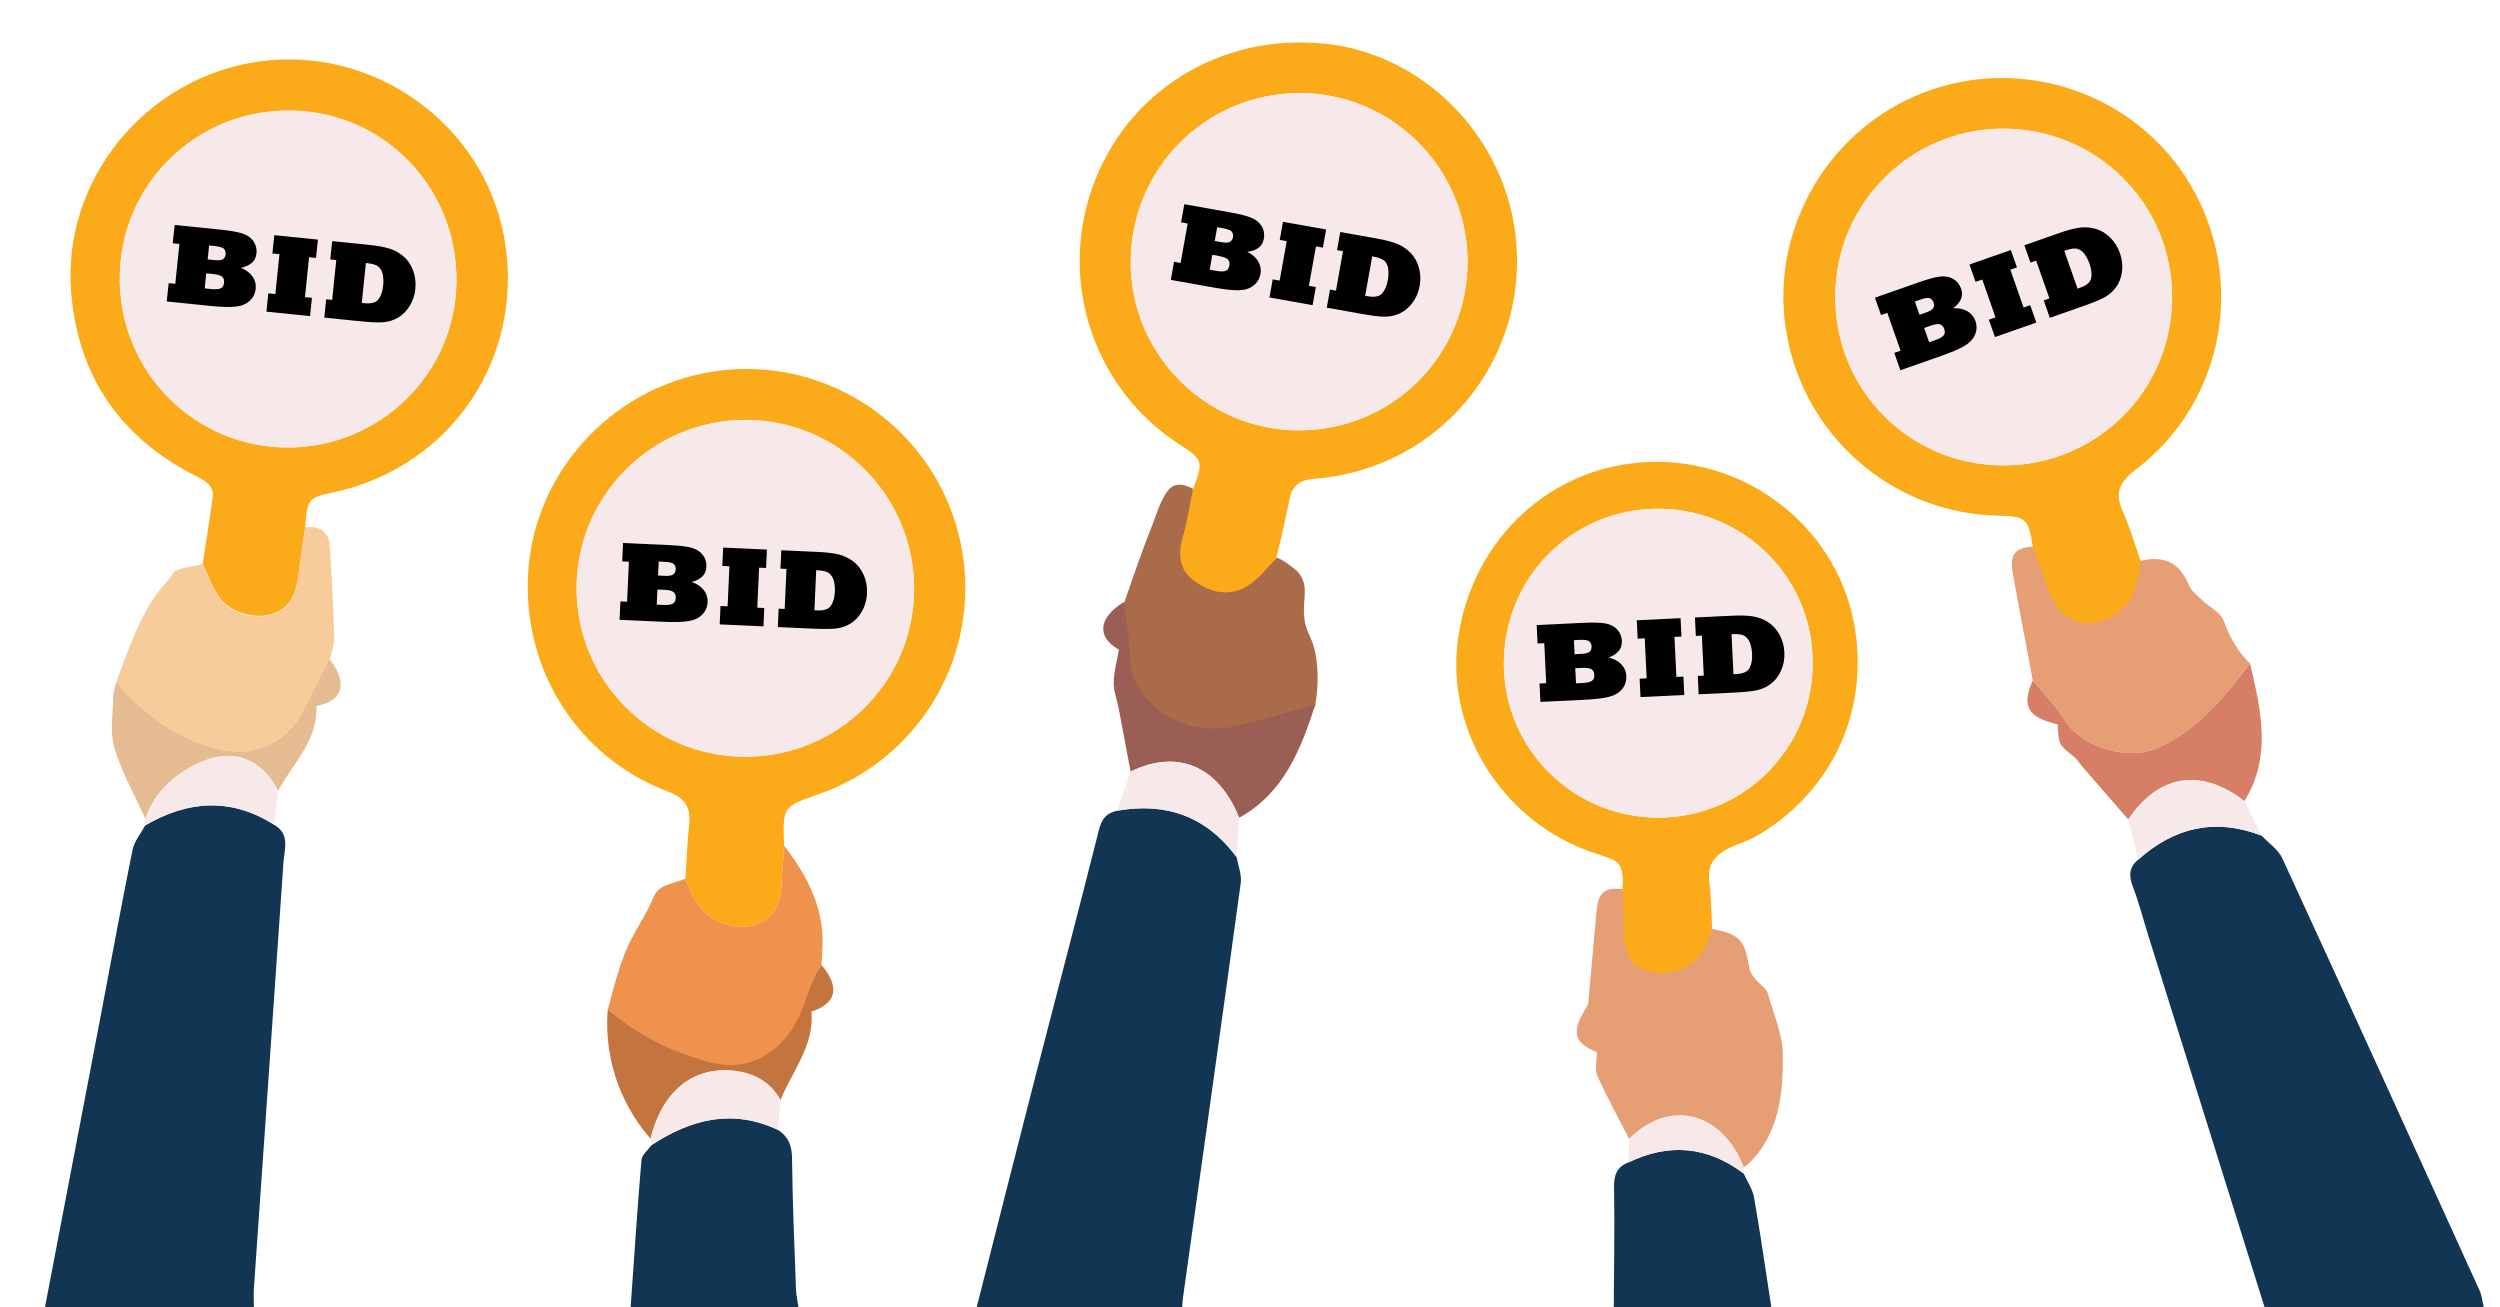 <?xml version="1.0" encoding="utf-8"?>
<!-- Generator: Adobe Illustrator 25.2.1, SVG Export Plug-In . SVG Version: 6.00 Build 0)  -->
<svg version="1.1" xmlns="http://www.w3.org/2000/svg" xmlns:xlink="http://www.w3.org/1999/xlink" x="0px" y="0px"
	 viewBox="0 0 635.07 332.1" style="enable-background:new 0 0 635.07 332.1;" xml:space="preserve">
<style type="text/css">
	.st0{fill:#FFFFFF;}
	.st1{fill:#FBAA19;}
	.st2{fill:#2D439C;}
	.st3{fill:#025ACE;}
	.st4{fill:#2EB7ED;}
	.st5{fill:#A2D9EA;}
	.st6{fill:#133554;}
	.st7{fill:#D67F66;}
	.st8{fill:#E69E74;}
	.st9{fill:#F7E9E9;}
	.st10{fill:#262526;}
	.st11{fill:#023266;}
	.st12{fill:#EFA26F;}
	.st13{fill:#F99746;}
	.st14{fill:#FFB27D;}
	.st15{fill:#D38254;}
	.st16{fill:#FFC197;}
	.st17{fill:#2B478B;}
	.st18{fill:#C0D8FB;}
	.st19{fill:#CBE1FD;}
	.st20{fill:#FFD3B6;}
	.st21{fill:#ED7D2B;}
	.st22{fill:#F3F8FF;}
	.st23{fill:#29A6CC;}
	.st24{fill:#F2F7FC;}
	.st25{fill:none;stroke:#C0D8FB;stroke-width:0.919;stroke-miterlimit:10;}
	.st26{fill:none;stroke:#000000;stroke-width:1.107;stroke-miterlimit:10;}
	.st27{opacity:0.05;}
	.st28{fill:#F4F4F4;}
	.st29{fill:#F8FAFB;}
	.st30{fill:#0F5493;}
	.st31{fill:#DDDDDD;}
	.st32{fill:none;stroke:#C0D8FB;stroke-width:1.373;stroke-miterlimit:10;}
	.st33{fill:none;stroke:#000000;stroke-width:1.518;stroke-miterlimit:10;}
	.st34{fill:#AAB1C7;}
	.st35{fill:#AA6B4B;}
	.st36{fill:#F7CC9A;}
	.st37{fill:#EF924D;}
	.st38{fill:#9B5E54;}
	.st39{fill:#E5BB91;}
	.st40{fill:#C4753F;}
</style>
<g id="Layer_1">
	<path class="st9" d="M297.23,159.9c11.95-5.8,22.26-1.42,27.59,11.73c-0.22,3.34-0.43,6.68-0.64,10.01
		c-7.66-10.33-17.89-14.02-30.41-11.78C294.92,166.55,296.07,163.23,297.23,159.9z"/>
	<path class="st9" d="M46.94,171.88c2.63-7.32,8.08-11.95,15-14.74c7.84-3.17,14.93-0.04,18.72,7.68c-0.34,2.86-0.67,5.72-1.01,8.57
		c-10.95-6.94-21.86-6.16-32.73,0.17C46.92,173.01,46.93,172.45,46.94,171.88z"/>
	<path class="st9" d="M175.29,253.18c2.84-11.75,10.45-18.2,20.65-17.32c5.28,0.46,9.65,2.65,12.35,7.48
		c-0.21,2.54-0.42,5.07-0.63,7.6c-11.51-5.45-22.04-2.76-32.11,3.83C175.47,254.25,175.38,253.71,175.29,253.18z"/>
	<path class="st6" d="M575.27,332.1c-9.85-31.48-19.7-62.96-29.54-94.44c-1.3-4.14-2.38-8.36-3.92-12.41
		c-1.05-2.76-1.02-4.95,1.35-6.87c9.24-8.28,19.63-10.62,31.36-6.1c1.79,1.91,4.23,3.53,5.27,5.79
		c16.81,36.52,33.45,73.12,50.08,109.73c0.6,1.33,0.74,2.87,1.09,4.31C612.4,332.1,593.84,332.1,575.27,332.1z"/>
	<path class="st6" d="M11.42,332.1c4.64-24.26,9.29-48.52,13.92-72.78c2.76-14.47,5.4-28.97,8.32-43.41
		c0.45-2.21,2.12-4.17,3.23-6.24c10.88-6.33,21.79-7.11,32.73-0.17c4.15,2.39,2.61,6.26,2.38,9.67
		c-2.47,36.07-5.01,72.13-7.51,108.19c-0.11,1.57,0,3.16,0,4.75C46.8,332.1,29.11,332.1,11.42,332.1z"/>
	<path class="st6" d="M248.1,332.1c4.98-19.59,9.92-39.2,14.95-58.77c5.36-20.84,10.87-41.65,16.11-62.52
		c0.7-2.79,1.92-4.29,4.57-4.85c12.53-2.24,22.76,1.45,30.41,11.78c0.38,2.18,1.33,4.44,1.05,6.53
		c-4.8,35.09-9.75,70.16-14.66,105.24c-0.12,0.86-0.15,1.73-0.22,2.59C282.9,332.1,265.5,332.1,248.1,332.1z"/>
	<path class="st6" d="M197.64,287.04c2.64,1.69,3.53,3.98,3.56,7.21c0.12,11.08,0.6,22.15,1,33.23c0.06,1.55,0.42,3.08,0.64,4.62
		c-14.21,0-28.42,0-42.64,0c0.88-12.48,1.69-24.97,2.75-37.44c0.11-1.32,1.68-2.53,2.57-3.78
		C175.6,284.28,186.13,281.59,197.64,287.04z"/>
	<path class="st6" d="M442.94,298.1c0.91,2.04,2.28,4,2.65,6.13c1.62,9.26,2.94,18.58,4.38,27.87c-13.34,0-26.68,0-40.03,0
		c0.05-10.11,0.25-20.23,0.07-30.33c-0.05-3.13,0.61-5.3,3.6-6.46C423.96,290.3,433.74,291.17,442.94,298.1z"/>
	<path class="st1" d="M51.5,143.17c0.85-5.57,1.75-11.13,2.51-16.71c0.45-3.3-2.05-4.39-4.44-5.62
		c-18.9-9.67-29.62-25.02-31.47-46.24C15.58,45.76,37.04,19.5,66.15,15.58c28.94-3.9,56.56,15.94,61.87,44.43
		c5.69,30.56-13.41,58.93-43.89,65.19c-5.69,1.17-6.1,1.7-6.6,8.73c-0.56,3.98-1.22,7.96-1.67,11.95c-0.66,5.84-2.8,9.04-7.04,10.16
		c-4.81,1.27-10.63-0.58-13.42-4.75C53.74,148.82,52.78,145.9,51.5,143.17z M30.42,70.58c-0.09,23.81,18.93,43.05,42.6,43.09
		c23.6,0.04,42.77-18.86,42.93-42.32c0.16-23.91-18.64-43.11-42.37-43.27C49.77,27.92,30.51,46.89,30.42,70.58z"/>
	<path class="st1" d="M174.13,223.21c0.3-4.6,0.42-9.23,0.94-13.81c0.51-4.47-1.15-6.72-5.46-8.35
		c-22.94-8.7-37.02-31.12-35.43-55.81c1.52-23.59,18.67-43.98,41.91-49.83c28.78-7.24,58.21,9.48,66.77,37.92
		c8.56,28.45-6.79,58.57-34.85,68.4c-9.22,3.23-9.22,3.23-8.81,13.13c-0.23,3.46-0.56,6.92-0.69,10.38
		c-0.27,7.09-5.55,11.29-12.56,9.97C179.2,233.94,176.13,229.12,174.13,223.21z M189.17,192.23c23.58,0.1,42.8-18.77,43.04-42.25
		c0.24-23.65-18.87-43.14-42.48-43.3c-23.71-0.16-43.12,18.91-43.26,42.52C146.34,172.9,165.42,192.13,189.17,192.23z"/>
	<path class="st1" d="M303.07,124.15c2.68-6.86,2.51-7.43-3.39-11.22c-21.58-13.87-30.79-40.82-22.25-65.15
		c8.6-24.53,32.53-39.39,59.07-36.69c24.66,2.5,45.19,22.86,48.4,47.99c4.06,31.77-18.91,60.03-50.92,62.52
		c-3.56,0.28-5.66,1.55-6.38,5.15c-1,4.96-2.19,9.88-3.3,14.82c-0.02,0.73-0.33,7.87-5.82,11.19c-3.59,2.17-7.42,1.51-10.06,1.06
		c-5.22-0.89-8.5-3.72-9.77-4.84c-1.68-1.49-2.85-2.52-3.29-4.26c-1.06-4.17,3.12-8.1,3.58-8.52
		C300.31,132.18,301.69,128.17,303.07,124.15z M372.79,66.42c-0.05-23.76-19.29-42.93-42.93-42.77
		c-23.73,0.16-42.72,19.37-42.63,43.13c0.09,23.44,19.3,42.55,42.77,42.54C353.75,109.31,372.84,90.17,372.79,66.42z"/>
	<path class="st1" d="M516.38,138.85c-1.03-7.05-1.78-7.73-8.69-7.85c-27.16-0.51-50.01-20.61-54.06-47.56
		c-3.97-26.39,11.96-52.29,37.36-60.76c25.67-8.56,53.92,2.61,66.62,26.34c12.86,24.03,6.6,53.85-15.09,70.29
		c-4.02,3.05-5.45,5.79-3.3,10.53c1.85,4.06,3.05,8.41,4.55,12.63c0.53,0.69,7.08,9.38,3.91,17.25
		c-4.44,11.03-24.43,11.68-29.68,5.1c-1.74-2.18-1.78-6.79-1.87-16C516.09,144.71,516.23,141.29,516.38,138.85z M508.98,118.22
		c23.8-0.04,42.85-19.12,42.8-42.86c-0.05-23.7-19.25-42.74-43.03-42.67c-23.54,0.07-42.49,19.08-42.54,42.68
		C466.17,99.17,485.21,118.25,508.98,118.22z"/>
	<path class="st1" d="M412.14,225.85c0.39-4.22-0.49-5.7-0.93-6.3c-0.84-1.12-2.48-1.65-5.76-2.7
		c-23.33-7.49-38.4-30.99-35.06-54.67c3.59-25.44,23.88-44.07,48.82-44.84c24.67-0.76,46.61,16.29,51.58,40.07
		c1.72,8.25,1.47,16.88-0.83,25c-2.38,8.36-7.03,15.95-13.24,22.01c-3.18,3.11-6.97,6.01-10.94,8.19
		c-3.45,1.89-7.81,2.49-10.37,5.76c-1.31,1.68-1.43,3.84-1.17,5.87c0.5,3.87,0.48,7.8,0.68,11.7c0.95,1.8,2.37,5.3,1.18,8.78
		c-2.13,6.2-11.23,8.5-17.48,6.52c-1.07-0.34-4.16-1.47-6.52-4.48c-3.15-4.03-2.89-8.76-2.81-10.03
		C409.6,232.25,411.6,231.69,412.14,225.85z M421.03,129.24c-21.76,0.06-39.05,17.53-39.01,39.41
		c0.04,21.68,17.67,39.15,39.42,39.05c21.72-0.1,39.1-17.66,39.04-39.45C460.41,146.55,442.85,129.18,421.03,129.24z"/>
	<path class="st8" d="M412.14,225.85c0.13,3.58,0.31,7.16,0.38,10.75c0.1,5.76,2.04,9.01,6.14,10.1c5.26,1.4,11.06-0.54,13.71-4.86
		c1.11-1.81,1.72-3.93,2.55-5.91c7.16,1.49,8.27,2.74,9.51,10.18c0.16,0.97,0.92,1.91,1.57,2.72c0.97,1.21,2.68,2.14,3.06,3.48
		c1.43,5.08,3.76,10.48,3.82,15.25c0.11,9.97-0.75,20.49-8.9,28.23c-0.3,0.29-0.69,0.48-1.04,0.72
		c-5.51-14.13-18.93-17.45-29.07-7.18c-2.74-5.34-5.66-10.59-8.1-16.06c-0.73-1.64-0.11-3.88-0.11-6c-5.6-2.2-6.52-4.91-3.25-10.38
		c0.43-0.72,0.99-1.48,1.06-2.27c0.76-7.85,1.37-15.71,2.15-23.55C406.06,226.62,407.68,225.41,412.14,225.85z"/>
	<path class="st8" d="M516.38,138.85c1.4,3.79,2.89,7.54,4.18,11.36c2.92,8.63,11.71,10.77,18.45,4.49
		c3.59-3.34,4.27-7.73,4.75-12.24c6.29-1.42,9.94,0.58,12.35,6.32c0.62,1.46,2.17,2.57,3.39,3.74c1.82,1.75,4.62,3.08,5.39,5.18
		c1.52,4.18,3.54,7.81,6.69,10.87c-0.97,1.25-1.94,2.5-2.92,3.74c-5.8,7.28-12.04,14.02-20.85,17.81
		c-7.49,3.22-19.19-0.5-23.18-6.99c-2.28-3.71-5.47-6.88-8.25-10.29c-1.72-9.2-3.53-18.38-5.14-27.6
		C510.48,140.85,512.05,139.09,516.38,138.85z"/>
	<path class="st35" d="M303.07,124.17c-0.83,4-1.42,8.07-2.55,11.99c-1.3,4.51-1.12,8.53,2.85,11.4c4.28,3.1,9.17,4.13,13.81,1.12
		c2.71-1.76,4.77-4.56,7.12-6.89c0.48-0.47,4.59,2.69,5.08,3.18c3.11,3.09,1.78,6.47,1.85,10.29c0.1,5.57,2.04,5.7,2.97,11.01
		c0.52,2.92,0.88,7.19-0.05,12.66c-0.08,0.23-0.15,0.47-0.23,0.7c-11.49,11.17-27.16,13.47-37.26,6.85
		c-7.25-4.75-9.59-12.76-10.31-15.82c-2.1-10.92-1.48-15.37-0.82-17.37c0.1-0.29,0.79-2.3,1.53-4.45c0.58-1.68,1.16-3.35,1.75-5.02
		c1.19-3.34,2.41-6.66,3.72-9.95c1.16-2.91,2.16-6.58,4.03-9.09C298.32,122.41,300.75,122.94,303.07,124.17z"/>
	<path class="st36" d="M51.5,143.25c1.27,2.74,2.24,5.69,3.89,8.18c2.79,4.21,8.61,6.07,13.42,4.79c4.24-1.13,6.38-4.36,7.04-10.24
		c0.45-4.03,1.11-8.03,1.67-12.05c3.65-0.43,5.99,1.04,6.25,4.84c0.51,7.66,0.92,15.34,1.14,23.01c0.06,1.97-0.77,3.97-1.19,5.95
		c-2.11,4.28-4.25,8.55-6.34,12.84c-3.95,8.12-12.36,12.41-21.14,10.43c-10.95-2.46-19.54-8.8-26.74-17.24c0-0.1,0-0.21,0-0.31
		c1.61-4.7,3.14-8.54,4.28-11.28c5.22-12.5,8.95-14.01,9.98-16.29C44.53,144.16,48.83,144.08,51.5,143.25z"/>
	<path class="st37" d="M174.13,223.21c2,5.91,5.07,10.73,11.83,12c7,1.32,12.29-2.88,12.56-9.97c0.13-3.46,0.45-6.92,0.69-10.38
		c5.89,7.66,10.24,15.9,9.71,25.96c-0.08,1.43-0.16,2.87-0.23,4.3c-0.43,0.73-0.92,1.43-1.32,2.17c0,0-0.19,0.37-0.37,0.75
		c-0.94,1.99-2.87,10.46-4.87,14.38c-2.32,4.56-6.65,6.73-7.87,7.29c-4.83,2.21-9.57,1.44-13.61,0.77c-3.62-0.59-6.2-1.61-8.35-2.45
		c-1.47-0.58-6.79-2.75-12.81-7.32c-2.17-1.65-3.87-3.19-5.06-4.34c1.46-5.74,2.85-10.53,4.21-14.02c1.97-5.07,5.33-9.46,7.39-14.49
		C167.35,224.55,171.2,224.52,174.13,223.21z"/>
	<path class="st38" d="M285.54,152.91c0.53,4.69,1.45,9.39,1.51,14.09c0.14,11.49,13.27,20.19,25.9,17.64
		c7.16-1.44,14.14-3.78,21.21-5.72c-3.73,11.44-7.99,22.52-19.37,28.81c-5.33-13.15-15.64-17.54-27.59-11.73
		c-1.01-5.35-2-10.7-3.02-16.05c-0.42-2.21-1.3-4.42-1.27-6.62c0.04-2.67,0.81-5.33,1.32-8.29
		C278.62,161.9,278.85,156.99,285.54,152.91z"/>
	<path class="st7" d="M516.38,172.84c2.78,3.41,5.96,6.57,8.25,10.29c3.99,6.49,15.69,10.2,23.18,6.99
		c8.81-3.79,15.05-10.53,20.85-17.81c0.99-1.24,1.95-2.49,2.92-3.74c2.77,11.78,5.57,23.56-1.44,34.94
		c-11.03-8.51-21.81-6.81-29.5,4.67c-3.96-4.55-7.92-9.11-11.87-13.66c-0.65-0.75-1.16-1.67-1.93-2.28
		c-3.88-3.11-3.9-3.08-4.12-8.22C515.05,182.2,513.47,179.43,516.38,172.84z"/>
	<path class="st39" d="M29.5,173.45c7.2,8.38,15.79,14.67,26.74,17.11c8.79,1.96,17.19-2.29,21.14-10.35
		c2.09-4.26,4.22-8.49,6.34-12.74c4.84,6.01,3.3,10.75-3.35,11.85c0.41,8.97-6.08,14.68-9.74,21.6c-3.8-7.73-10.88-10.85-18.72-7.68
		c-6.91,2.79-12.37,7.42-15,14.74c-2.7-5.99-6.01-11.8-7.86-18.04c-1.21-4.07-0.34-8.77-0.28-13.18
		C28.78,175.65,29.24,174.55,29.5,173.45z"/>
	<path class="st40" d="M154.39,256.37c7.12,6.24,13.98,9.4,18.49,11.05c6.33,2.32,12.11,4.41,18.4,2.15
		c3.59-1.29,6.79-3.77,9.44-7.42c2.96-4.07,4.18-9.38,6.25-14.11c0.45-1.03,1.13-1.95,1.7-2.92c4.8,5.62,3.79,9.85-2.52,11.84
		c0.74,8.77-4.95,15.16-7.88,22.48c-2.7-4.83-7.07-7.02-12.35-7.48c-10.21-0.88-17.82,5.57-20.65,17.32
		c-2.47-2.81-6.34-7.92-8.79-15.34C154.02,266.51,154.08,260.1,154.39,256.37z"/>
	<path class="st9" d="M540.64,208.17c7.69-11.47,18.47-13.18,29.5-4.67c1.46,2.93,2.92,5.85,4.38,8.78
		c-11.73-4.53-22.12-2.18-31.36,6.1C542.32,214.97,541.48,211.57,540.64,208.17z"/>
	<path class="st9" d="M287.2,196c11.95-5.8,22.26-1.42,27.59,11.73c-0.22,3.34-0.43,6.68-0.64,10.01
		c-7.66-10.33-17.89-14.02-30.41-11.78C284.89,202.64,286.04,199.32,287.2,196z"/>
	<path class="st9" d="M36.91,207.98c2.63-7.32,8.08-11.95,15-14.74c7.84-3.17,14.93-0.04,18.72,7.68c-0.34,2.86-0.67,5.72-1.01,8.57
		c-10.95-6.94-21.86-6.16-32.73,0.17C36.89,209.1,36.9,208.54,36.91,207.98z"/>
	<path class="st9" d="M165.26,289.27c2.84-11.75,10.45-18.2,20.65-17.32c5.28,0.46,9.65,2.65,12.35,7.48
		c-0.21,2.54-0.42,5.07-0.63,7.6c-11.51-5.45-22.04-2.76-32.11,3.83C165.44,290.34,165.35,289.81,165.26,289.27z"/>
	<path class="st9" d="M413.88,289.33c10.14-10.26,23.56-6.95,29.07,7.18c0,0.53,0,1.06,0,1.59c-9.21-6.93-18.99-7.8-29.33-2.79
		C413.7,293.31,413.79,291.32,413.88,289.33z"/>
	<path class="st9" d="M30.42,70.58c0.09-23.69,19.35-42.66,43.15-42.5c23.73,0.16,42.53,19.36,42.37,43.27
		c-0.16,23.46-19.33,42.36-42.93,42.32C49.36,113.63,30.34,94.39,30.42,70.58z"/>
	<path class="st9" d="M189.17,192.23c-23.75-0.1-42.83-19.33-42.7-43.04c0.14-23.6,19.55-42.68,43.26-42.52
		c23.61,0.16,42.72,19.65,42.48,43.3C231.98,173.46,212.76,192.33,189.17,192.23z"/>
	<path class="st9" d="M372.79,66.42c0.05,23.75-19.04,42.89-42.79,42.9c-23.47,0.01-42.68-19.1-42.77-42.54
		c-0.09-23.76,18.9-42.97,42.63-43.13C353.5,23.49,372.74,42.66,372.79,66.42z"/>
	<path class="st9" d="M508.98,118.22c-23.77,0.04-42.81-19.05-42.77-42.85c0.05-23.59,19-42.6,42.54-42.68
		c23.78-0.07,42.98,18.96,43.03,42.67C551.83,99.1,532.78,118.18,508.98,118.22z"/>
	<path class="st9" d="M421.03,129.24c21.82-0.06,39.38,17.3,39.44,39c0.06,21.79-17.32,39.35-39.04,39.45
		c-21.74,0.1-39.38-17.37-39.42-39.05C381.98,146.78,399.27,129.31,421.03,129.24z"/>
	<path class="st9" d="M402.28,178.37c0-3.39,0-5.39,0-8.32c2.29,0.48,4.63,0.67,6.64,1.58c0.62,0.28,0.92,3.39,0.39,3.74
		C407.44,176.61,405.15,177.22,402.28,178.37z"/>
	<path class="st9" d="M434.52,176.08c-0.26-5.21-0.52-10.38-0.85-16.93c3.07,0.88,6.45,0.89,8.19,2.58
		c3.02,2.93,2.67,7.2,1.07,10.98C441.41,176.3,438.1,176.3,434.52,176.08z"/>
	<g>
		<g>
			<path d="M53.35,77.7l-10.99-1.12l0.48-4.65l1.69,0.17l1.04-10.13l-1.69-0.17l0.48-4.65l11.87,1.21c2.33,0.24,4.11,0.56,5.36,0.96
				c1.23,0.41,2.16,1.06,2.79,1.96c0.63,0.92,0.89,1.94,0.77,3.07c-0.11,1.1-0.54,1.94-1.29,2.52c-0.77,0.6-1.66,0.98-2.68,1.14
				c1.33,0.55,2.31,1.29,2.96,2.22c0.66,0.95,0.93,1.97,0.82,3.06c-0.13,1.3-0.67,2.37-1.6,3.19c-0.93,0.82-2.14,1.29-3.63,1.42
				C58.25,78.06,56.13,77.99,53.35,77.7z M52.39,69.43L52,73.26l1.69,0.17c1.08,0.11,1.87,0.05,2.38-0.18
				c0.49-0.23,0.78-0.7,0.85-1.41c0.07-0.66-0.09-1.17-0.48-1.53c-0.39-0.35-1.18-0.59-2.38-0.71L52.39,69.43z M53.12,62.35
				l-0.36,3.55l1.66,0.17c1.13,0.12,1.88,0.03,2.27-0.26c0.37-0.29,0.58-0.7,0.63-1.23c0.05-0.46-0.07-0.88-0.34-1.28
				c-0.27-0.39-1.09-0.66-2.47-0.8L53.12,62.35z"/>
			<path d="M78.76,80.3l-11.08-1.13l0.48-4.65l1.79,0.18l1.04-10.13l-1.79-0.18l0.48-4.65l11.08,1.13l-0.48,4.65l-1.77-0.18
				l-1.04,10.13l1.77,0.18L78.76,80.3z"/>
			<path d="M91.42,81.6l-9.04-0.92l0.48-4.65l1.52,0.16l1.04-10.13L83.9,65.9l0.48-4.65l9.3,0.95c2.12,0.22,3.84,0.52,5.16,0.92
				c1.32,0.4,2.54,1.06,3.65,2c1.1,0.94,1.92,2.14,2.45,3.61c0.27,0.71,0.45,1.45,0.55,2.23c0.1,0.78,0.11,1.59,0.02,2.43
				c-0.17,1.69-0.69,3.19-1.55,4.5c-0.85,1.31-1.86,2.27-3.02,2.89c-1.14,0.63-2.35,0.99-3.64,1.08
				C96.02,81.96,94.06,81.87,91.42,81.6z M92.94,66.82L91.9,76.95l0.71,0.07c1.77,0.18,2.97-0.17,3.59-1.06
				c0.62-0.89,1-2.04,1.14-3.47c0.09-0.86,0.06-1.72-0.07-2.58c-0.15-0.86-0.49-1.55-1.03-2.07c-0.53-0.51-1.54-0.85-3.03-1
				L92.94,66.82z"/>
		</g>
	</g>
	<g>
		<g>
			<path d="M168.43,157.95l-11.04-0.5l0.21-4.67l1.7,0.08l0.46-10.17l-1.7-0.08l0.21-4.67l11.92,0.54c2.34,0.11,4.14,0.32,5.41,0.65
				c1.25,0.34,2.22,0.94,2.9,1.8c0.68,0.88,1,1.89,0.94,3.02c-0.05,1.1-0.43,1.97-1.14,2.59c-0.73,0.64-1.6,1.07-2.62,1.29
				c1.36,0.47,2.38,1.16,3.08,2.05c0.71,0.91,1.04,1.92,0.99,3.01c-0.06,1.31-0.53,2.4-1.41,3.28c-0.88,0.87-2.07,1.41-3.55,1.62
				C173.34,158.03,171.22,158.08,168.43,157.95z M167.01,149.75l-0.18,3.84l1.7,0.08c1.08,0.05,1.87-0.06,2.36-0.31
				c0.48-0.26,0.74-0.75,0.77-1.46c0.03-0.66-0.16-1.17-0.56-1.5c-0.41-0.33-1.21-0.52-2.42-0.58L167.01,149.75z M167.33,142.64
				l-0.16,3.56l1.67,0.08c1.13,0.05,1.88-0.08,2.25-0.39c0.35-0.31,0.54-0.74,0.56-1.27c0.02-0.46-0.11-0.88-0.41-1.25
				c-0.29-0.38-1.13-0.6-2.51-0.66L167.33,142.64z"/>
			<path d="M193.94,159.12l-11.12-0.51l0.21-4.67l1.8,0.08l0.46-10.17l-1.8-0.08l0.21-4.67l11.12,0.51l-0.21,4.67l-1.78-0.08
				l-0.46,10.17l1.78,0.08L193.94,159.12z"/>
			<path d="M206.66,159.7l-9.07-0.41l0.21-4.67l1.53,0.07l0.46-10.17l-1.53-0.07l0.21-4.67l9.34,0.43c2.13,0.1,3.86,0.31,5.2,0.63
				c1.34,0.32,2.6,0.92,3.76,1.79c1.15,0.88,2.03,2.03,2.65,3.47c0.31,0.69,0.53,1.42,0.67,2.19c0.14,0.78,0.19,1.58,0.16,2.42
				c-0.08,1.69-0.51,3.22-1.29,4.58c-0.77,1.35-1.72,2.37-2.85,3.06c-1.1,0.69-2.29,1.12-3.57,1.29
				C211.27,159.79,209.31,159.82,206.66,159.7z M207.34,144.86l-0.46,10.17l0.72,0.03c1.78,0.08,2.95-0.34,3.53-1.26
				c0.57-0.92,0.88-2.1,0.95-3.53c0.04-0.86-0.03-1.72-0.22-2.57c-0.2-0.85-0.58-1.52-1.15-2.01c-0.56-0.48-1.59-0.76-3.08-0.83
				L207.34,144.86z"/>
		</g>
	</g>
	<g>
		<g>
			<path d="M308.3,73.04l-10.88-1.94l0.82-4.6l1.67,0.3l1.79-10.02l-1.67-0.3l0.82-4.6l11.75,2.09c2.3,0.41,4.06,0.86,5.28,1.35
				c1.19,0.5,2.07,1.22,2.64,2.17c0.56,0.96,0.74,2,0.54,3.12c-0.19,1.09-0.68,1.89-1.47,2.42c-0.81,0.54-1.73,0.85-2.76,0.93
				c1.28,0.65,2.21,1.46,2.79,2.44c0.58,1,0.78,2.04,0.59,3.11c-0.23,1.29-0.84,2.31-1.83,3.07c-0.99,0.75-2.23,1.13-3.73,1.15
				C313.16,73.76,311.05,73.53,308.3,73.04z M307.96,64.72l-0.67,3.79l1.67,0.3c1.07,0.19,1.86,0.19,2.38,0
				c0.51-0.19,0.83-0.64,0.95-1.34c0.12-0.65,0-1.18-0.36-1.56c-0.36-0.38-1.14-0.67-2.32-0.88L307.96,64.72z M309.2,57.71
				l-0.63,3.51l1.64,0.29c1.12,0.2,1.88,0.17,2.28-0.09c0.39-0.26,0.63-0.66,0.72-1.18c0.08-0.45,0-0.88-0.24-1.3
				c-0.24-0.41-1.04-0.74-2.41-0.99L309.2,57.71z"/>
			<path d="M333.44,77.52l-10.96-1.95l0.82-4.6l1.77,0.31l1.79-10.02l-1.77-0.31l0.82-4.6l10.96,1.95l-0.82,4.6l-1.76-0.31
				l-1.79,10.02l1.76,0.31L333.44,77.52z"/>
			<path d="M345.98,79.75l-8.94-1.59l0.82-4.6l1.51,0.27l1.79-10.02l-1.51-0.27l0.82-4.6l9.21,1.64c2.1,0.37,3.79,0.81,5.07,1.3
				c1.29,0.5,2.45,1.25,3.49,2.26c1.03,1.02,1.75,2.28,2.18,3.78c0.21,0.72,0.34,1.48,0.38,2.26c0.04,0.79-0.01,1.59-0.16,2.42
				c-0.3,1.67-0.92,3.12-1.88,4.37c-0.94,1.24-2.02,2.13-3.23,2.66c-1.18,0.54-2.42,0.81-3.71,0.81
				C350.53,80.45,348.59,80.21,345.98,79.75z M348.58,65.12l-1.79,10.02l0.71,0.12c1.75,0.31,2.97,0.05,3.66-0.79
				c0.68-0.84,1.15-1.96,1.4-3.37c0.15-0.85,0.19-1.71,0.12-2.57c-0.08-0.87-0.37-1.58-0.87-2.14c-0.49-0.55-1.47-0.96-2.95-1.22
				L348.58,65.12z"/>
		</g>
	</g>
	<g>
		<g>
			<path d="M402.35,177.77l-11.04,0.53l-0.23-4.67l1.7-0.08l-0.49-10.17l-1.7,0.08l-0.23-4.67l11.92-0.58
				c2.34-0.11,4.15-0.06,5.45,0.14c1.28,0.22,2.29,0.73,3.05,1.53c0.76,0.82,1.17,1.79,1.22,2.92c0.05,1.1-0.25,2-0.9,2.69
				c-0.67,0.71-1.5,1.21-2.48,1.53c1.39,0.34,2.48,0.93,3.26,1.75c0.79,0.84,1.21,1.81,1.26,2.91c0.06,1.31-0.3,2.44-1.1,3.4
				c-0.8,0.95-1.92,1.6-3.38,1.95C407.24,177.39,405.13,177.64,402.35,177.77z M399.82,162.63l0.17,3.56l1.67-0.08
				c1.13-0.05,1.87-0.25,2.21-0.6c0.32-0.34,0.47-0.78,0.44-1.32c-0.02-0.46-0.2-0.86-0.52-1.21c-0.33-0.35-1.18-0.49-2.56-0.43
				L399.82,162.63z M400.16,169.74l0.19,3.84l1.7-0.08c1.08-0.05,1.86-0.23,2.32-0.53c0.45-0.3,0.66-0.81,0.63-1.52
				c-0.03-0.67-0.27-1.15-0.7-1.44c-0.44-0.29-1.26-0.4-2.46-0.35L400.16,169.74z"/>
			<path d="M427.86,176.54l-11.12,0.54l-0.23-4.67l1.79-0.09l-0.49-10.17l-1.79,0.09l-0.23-4.67l11.12-0.54l0.23,4.67l-1.78,0.09
				l0.49,10.17l1.78-0.09L427.86,176.54z"/>
			<path d="M440.58,175.93l-9.07,0.44l-0.23-4.67l1.53-0.07l-0.49-10.17l-1.53,0.07l-0.23-4.67l9.34-0.45
				c2.13-0.1,3.88-0.06,5.24,0.14c1.37,0.2,2.67,0.67,3.91,1.43c1.23,0.77,2.22,1.83,2.97,3.2c0.37,0.66,0.66,1.36,0.88,2.12
				c0.21,0.76,0.34,1.56,0.38,2.4c0.08,1.69-0.2,3.25-0.86,4.68c-0.64,1.42-1.49,2.52-2.55,3.31c-1.03,0.79-2.18,1.33-3.44,1.62
				C445.17,175.6,443.22,175.8,440.58,175.93z M439.86,161.09l0.49,10.17l0.72-0.03c1.78-0.09,2.91-0.61,3.4-1.58
				c0.48-0.97,0.68-2.17,0.61-3.6c-0.04-0.86-0.2-1.71-0.46-2.54c-0.27-0.83-0.72-1.46-1.33-1.89c-0.6-0.43-1.65-0.61-3.15-0.54
				L439.86,161.09z"/>
		</g>
	</g>
	<g>
		<g>
			<path d="M493.18,90.39l-10.43,3.66l-1.55-4.41l1.6-0.56l-3.37-9.61l-1.6,0.56l-1.55-4.41l11.26-3.95
				c2.21-0.77,3.96-1.25,5.26-1.41c1.29-0.15,2.41,0.04,3.36,0.59c0.96,0.57,1.63,1.38,2,2.45c0.37,1.04,0.33,1.99-0.09,2.83
				c-0.44,0.87-1.09,1.59-1.95,2.17c1.43-0.07,2.64,0.18,3.63,0.75c1,0.58,1.68,1.39,2.04,2.42c0.43,1.24,0.4,2.43-0.09,3.57
				c-0.49,1.13-1.39,2.08-2.68,2.83C497.76,88.63,495.81,89.46,493.18,90.39z M486.43,76.59l1.18,3.37l1.58-0.55
				c1.07-0.37,1.72-0.77,1.94-1.2c0.21-0.42,0.23-0.88,0.05-1.39c-0.15-0.43-0.43-0.77-0.85-1.01c-0.41-0.24-1.27-0.14-2.58,0.32
				L486.43,76.59z M488.79,83.31l1.27,3.63l1.6-0.56c1.02-0.36,1.72-0.75,2.07-1.17c0.35-0.42,0.41-0.96,0.17-1.64
				c-0.22-0.63-0.58-1.02-1.08-1.18c-0.5-0.15-1.32-0.03-2.46,0.37L488.79,83.31z"/>
			<path d="M517.28,81.94l-10.51,3.68l-1.55-4.41l1.7-0.59l-3.37-9.61l-1.7,0.59l-1.55-4.41l10.51-3.68l1.55,4.41l-1.68,0.59
				l3.37,9.61l1.68-0.59L517.28,81.94z"/>
			<path d="M529.29,77.72l-8.57,3.01l-1.55-4.41l1.44-0.51l-3.37-9.61l-1.44,0.51l-1.55-4.41l8.82-3.09
				c2.01-0.71,3.7-1.16,5.06-1.36c1.37-0.2,2.75-0.12,4.15,0.26c1.39,0.38,2.65,1.13,3.76,2.23c0.54,0.52,1.02,1.12,1.44,1.78
				c0.42,0.67,0.77,1.4,1.05,2.19c0.56,1.6,0.73,3.17,0.51,4.73c-0.21,1.54-0.71,2.84-1.5,3.91c-0.76,1.05-1.71,1.89-2.83,2.53
				C533.6,76.09,531.79,76.85,529.29,77.72z M524.38,63.71l3.37,9.61l0.68-0.24c1.68-0.59,2.61-1.42,2.8-2.48
				c0.18-1.07,0.04-2.27-0.44-3.63c-0.29-0.81-0.67-1.58-1.16-2.3c-0.5-0.72-1.1-1.2-1.81-1.43c-0.7-0.24-1.76-0.11-3.17,0.38
				L524.38,63.71z"/>
		</g>
	</g>
</g>
<g id="Layer_2">
</g>
</svg>
